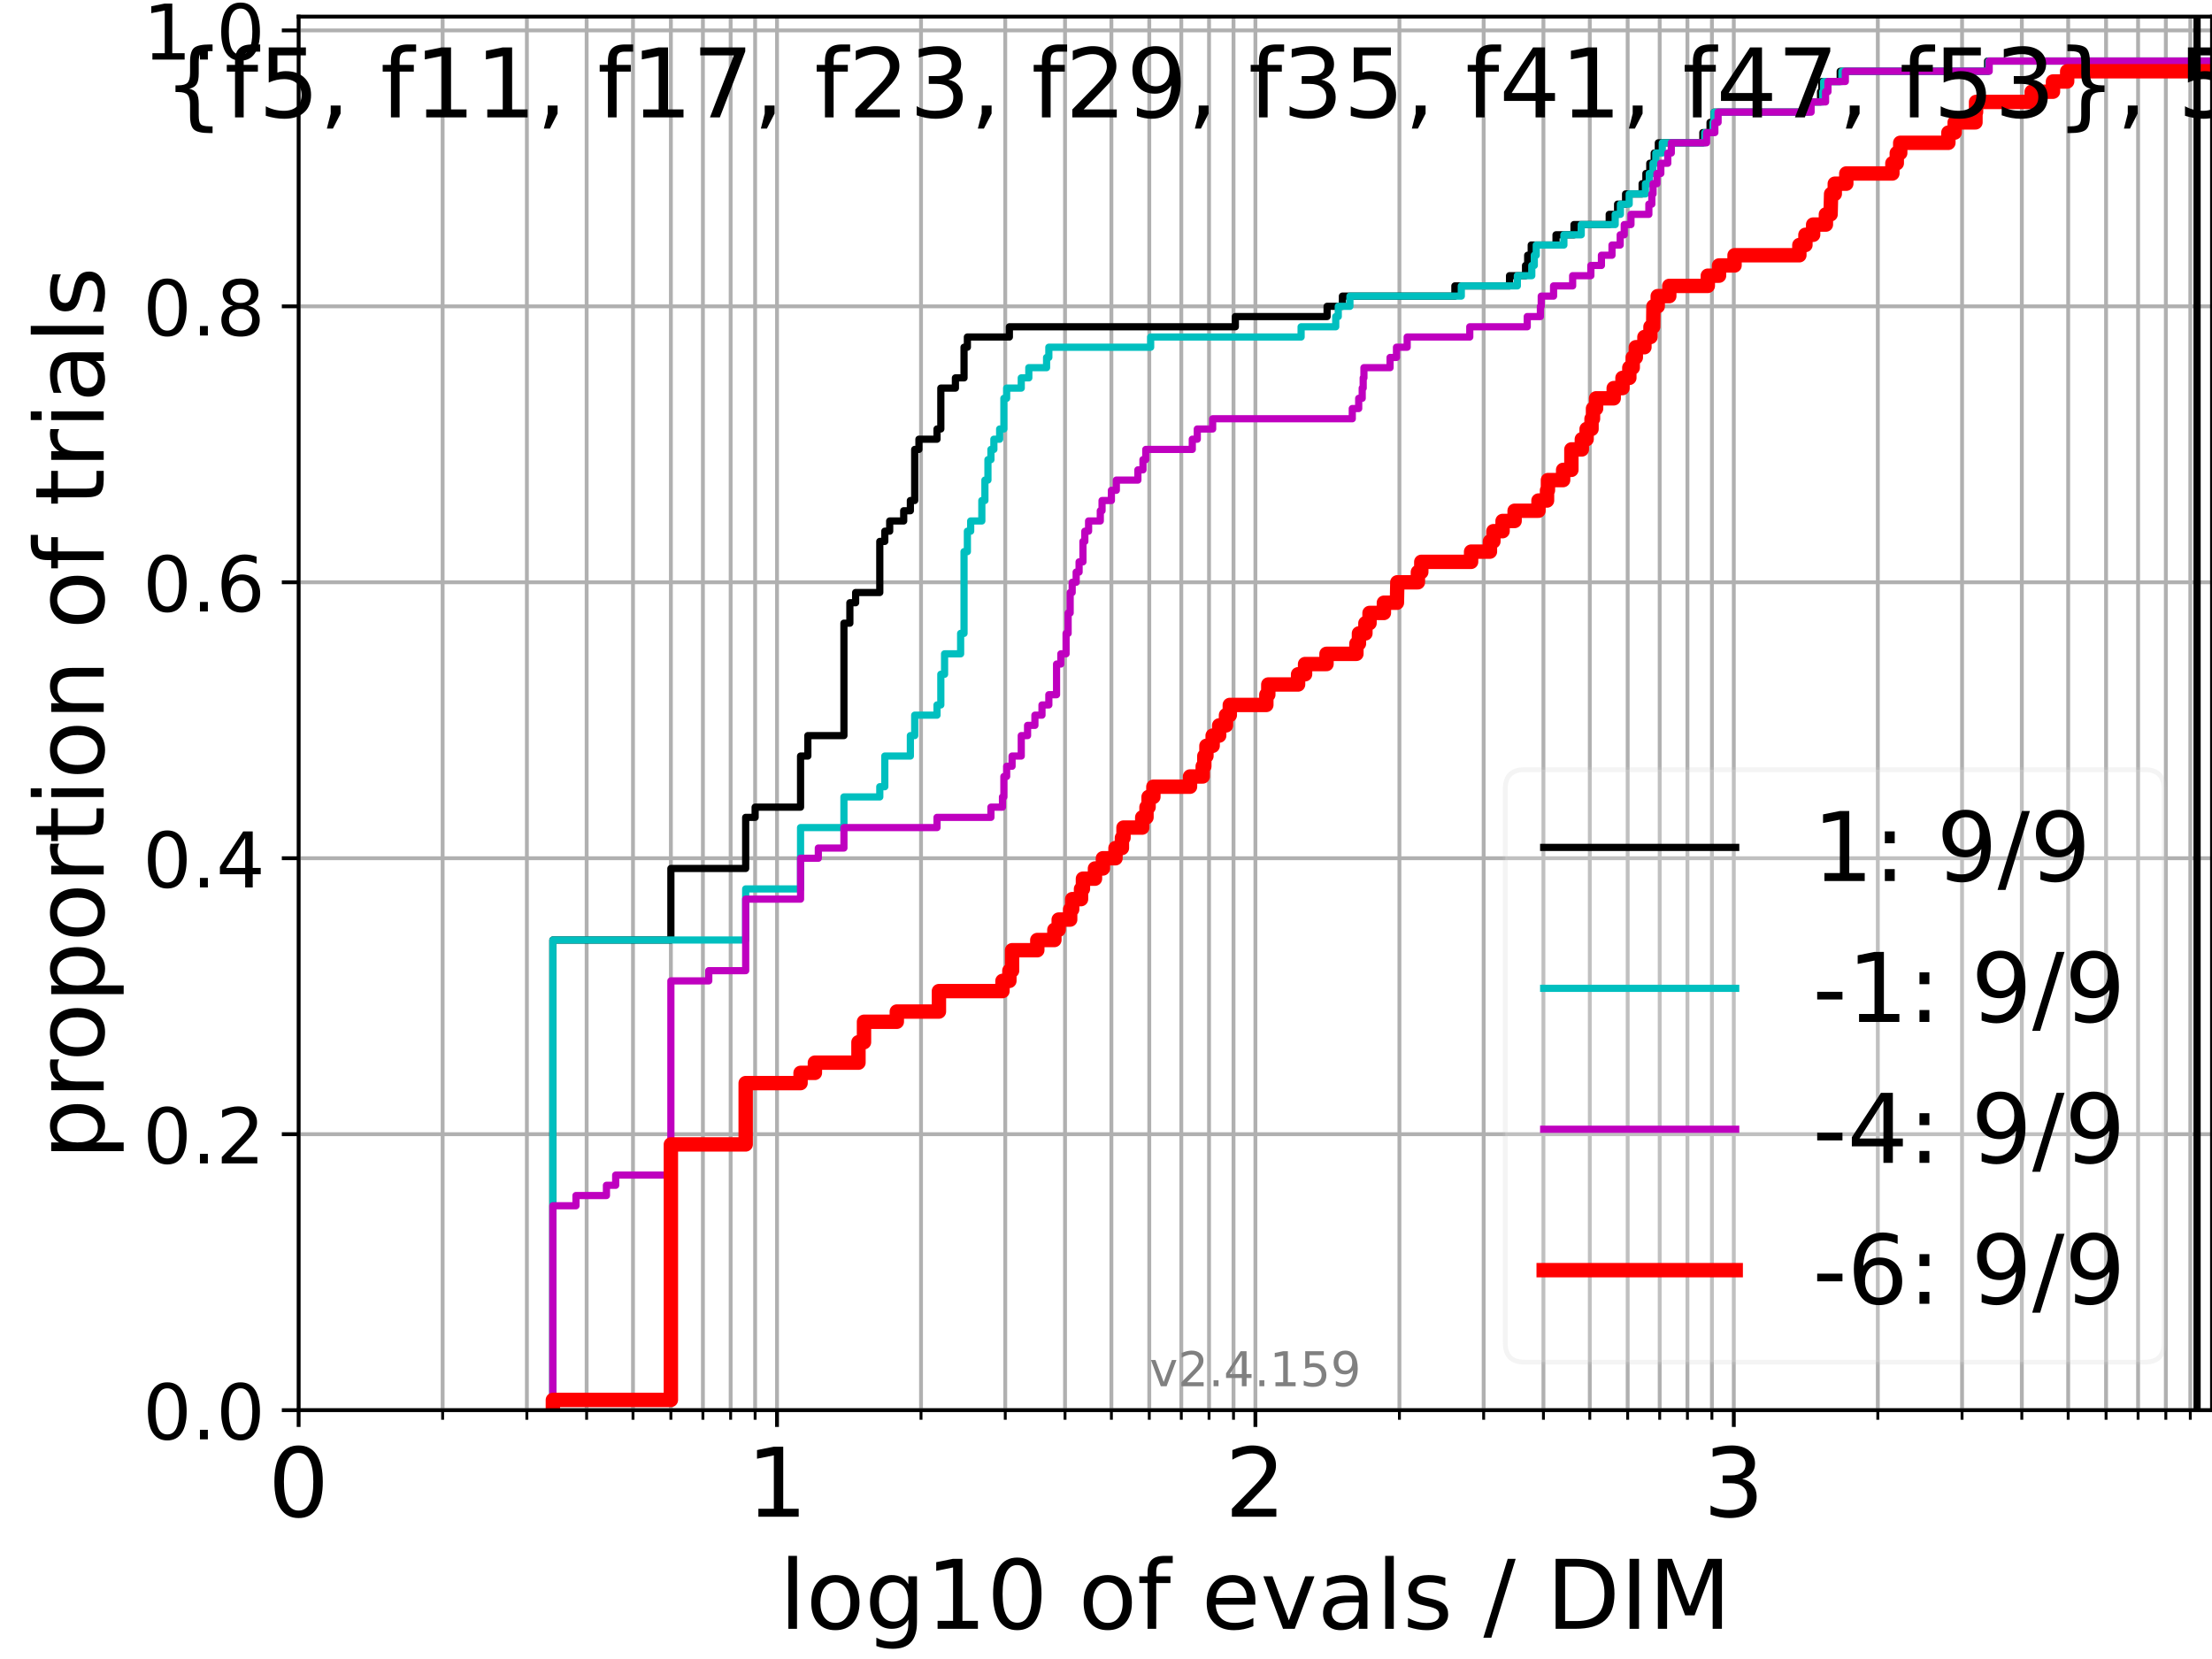 <?xml version="1.0" encoding="utf-8" standalone="no"?>
<!DOCTYPE svg PUBLIC "-//W3C//DTD SVG 1.1//EN"
  "http://www.w3.org/Graphics/SVG/1.1/DTD/svg11.dtd">
<!-- Created with matplotlib (https://matplotlib.org/) -->
<svg height="345.6pt" version="1.1" viewBox="0 0 460.8 345.6" width="460.8pt" xmlns="http://www.w3.org/2000/svg" xmlns:xlink="http://www.w3.org/1999/xlink">
 <defs>
  <style type="text/css">*{stroke-linecap:butt;stroke-linejoin:round;}</style>
 </defs>
 <g id="figure_1">
  <g id="patch_1">
   <path d="M 0 345.6 
L 460.8 345.6 
L 460.8 0 
L 0 0 
z
" style="fill:#ffffff;"/>
  </g>
  <g id="axes_1">
   <g id="patch_2">
    <path d="M 62.208 293.76 
L 460.8 293.76 
L 460.8 3.456 
L 62.208 3.456 
z
" style="fill:#ffffff;"/>
   </g>
   <g id="matplotlib.axis_1">
    <g id="xtick_1">
     <g id="line2d_1">
      <path clip-path="url(#pc0a726a877)" d="M 62.208 293.76 
L 62.208 3.456 
" style="fill:none;stroke:#b0b0b0;stroke-linecap:square;stroke-width:0.8;"/>
     </g>
     <g id="line2d_2">
      <defs>
       <path d="M 0 0 
L 0 3.5 
" id="mbfe5752ea1" style="stroke:#000000;stroke-width:0.8;"/>
      </defs>
      <g>
       <use style="stroke:#000000;stroke-width:0.8;" x="62.208" xlink:href="#mbfe5752ea1" y="293.76"/>
      </g>
     </g>
     <g id="text_1">
      <!-- 0 -->
      <g transform="translate(55.846 315.957)scale(0.2 -0.2)">
       <defs>
        <path d="M 31.781 66.406 
Q 24.172 66.406 20.328 58.906 
Q 16.5 51.422 16.5 36.375 
Q 16.5 21.391 20.328 13.891 
Q 24.172 6.391 31.781 6.391 
Q 39.453 6.391 43.281 13.891 
Q 47.125 21.391 47.125 36.375 
Q 47.125 51.422 43.281 58.906 
Q 39.453 66.406 31.781 66.406 
z
M 31.781 74.219 
Q 44.047 74.219 50.516 64.516 
Q 56.984 54.828 56.984 36.375 
Q 56.984 17.969 50.516 8.266 
Q 44.047 -1.422 31.781 -1.422 
Q 19.531 -1.422 13.062 8.266 
Q 6.594 17.969 6.594 36.375 
Q 6.594 54.828 13.062 64.516 
Q 19.531 74.219 31.781 74.219 
z
" id="DejaVuSans-48"/>
       </defs>
       <use xlink:href="#DejaVuSans-48"/>
      </g>
     </g>
    </g>
    <g id="xtick_2">
     <g id="line2d_3">
      <path clip-path="url(#pc0a726a877)" d="M 161.866 293.76 
L 161.866 3.456 
" style="fill:none;stroke:#b0b0b0;stroke-linecap:square;stroke-width:0.8;"/>
     </g>
     <g id="line2d_4">
      <g>
       <use style="stroke:#000000;stroke-width:0.8;" x="161.866" xlink:href="#mbfe5752ea1" y="293.76"/>
      </g>
     </g>
     <g id="text_2">
      <!-- 1 -->
      <g transform="translate(155.504 315.957)scale(0.2 -0.2)">
       <defs>
        <path d="M 12.406 8.297 
L 28.516 8.297 
L 28.516 63.922 
L 10.984 60.406 
L 10.984 69.391 
L 28.422 72.906 
L 38.281 72.906 
L 38.281 8.297 
L 54.391 8.297 
L 54.391 0 
L 12.406 0 
z
" id="DejaVuSans-49"/>
       </defs>
       <use xlink:href="#DejaVuSans-49"/>
      </g>
     </g>
    </g>
    <g id="xtick_3">
     <g id="line2d_5">
      <path clip-path="url(#pc0a726a877)" d="M 261.524 293.76 
L 261.524 3.456 
" style="fill:none;stroke:#b0b0b0;stroke-linecap:square;stroke-width:0.8;"/>
     </g>
     <g id="line2d_6">
      <g>
       <use style="stroke:#000000;stroke-width:0.8;" x="261.524" xlink:href="#mbfe5752ea1" y="293.76"/>
      </g>
     </g>
     <g id="text_3">
      <!-- 2 -->
      <g transform="translate(255.162 315.957)scale(0.2 -0.2)">
       <defs>
        <path d="M 19.188 8.297 
L 53.609 8.297 
L 53.609 0 
L 7.328 0 
L 7.328 8.297 
Q 12.938 14.109 22.625 23.891 
Q 32.328 33.688 34.812 36.531 
Q 39.547 41.844 41.422 45.531 
Q 43.312 49.219 43.312 52.781 
Q 43.312 58.594 39.234 62.25 
Q 35.156 65.922 28.609 65.922 
Q 23.969 65.922 18.812 64.312 
Q 13.672 62.703 7.812 59.422 
L 7.812 69.391 
Q 13.766 71.781 18.938 73 
Q 24.125 74.219 28.422 74.219 
Q 39.75 74.219 46.484 68.547 
Q 53.219 62.891 53.219 53.422 
Q 53.219 48.922 51.531 44.891 
Q 49.859 40.875 45.406 35.406 
Q 44.188 33.984 37.641 27.219 
Q 31.109 20.453 19.188 8.297 
z
" id="DejaVuSans-50"/>
       </defs>
       <use xlink:href="#DejaVuSans-50"/>
      </g>
     </g>
    </g>
    <g id="xtick_4">
     <g id="line2d_7">
      <path clip-path="url(#pc0a726a877)" d="M 361.183 293.76 
L 361.183 3.456 
" style="fill:none;stroke:#b0b0b0;stroke-linecap:square;stroke-width:0.8;"/>
     </g>
     <g id="line2d_8">
      <g>
       <use style="stroke:#000000;stroke-width:0.8;" x="361.183" xlink:href="#mbfe5752ea1" y="293.76"/>
      </g>
     </g>
     <g id="text_4">
      <!-- 3 -->
      <g transform="translate(354.82 315.957)scale(0.2 -0.2)">
       <defs>
        <path d="M 40.578 39.312 
Q 47.656 37.797 51.625 33 
Q 55.609 28.219 55.609 21.188 
Q 55.609 10.406 48.188 4.484 
Q 40.766 -1.422 27.094 -1.422 
Q 22.516 -1.422 17.656 -0.516 
Q 12.797 0.391 7.625 2.203 
L 7.625 11.719 
Q 11.719 9.328 16.594 8.109 
Q 21.484 6.891 26.812 6.891 
Q 36.078 6.891 40.938 10.547 
Q 45.797 14.203 45.797 21.188 
Q 45.797 27.641 41.281 31.266 
Q 36.766 34.906 28.719 34.906 
L 20.219 34.906 
L 20.219 43.016 
L 29.109 43.016 
Q 36.375 43.016 40.234 45.922 
Q 44.094 48.828 44.094 54.297 
Q 44.094 59.906 40.109 62.906 
Q 36.141 65.922 28.719 65.922 
Q 24.656 65.922 20.016 65.031 
Q 15.375 64.156 9.812 62.312 
L 9.812 71.094 
Q 15.438 72.656 20.344 73.438 
Q 25.25 74.219 29.594 74.219 
Q 40.828 74.219 47.359 69.109 
Q 53.906 64.016 53.906 55.328 
Q 53.906 49.266 50.438 45.094 
Q 46.969 40.922 40.578 39.312 
z
" id="DejaVuSans-51"/>
       </defs>
       <use xlink:href="#DejaVuSans-51"/>
      </g>
     </g>
    </g>
    <g id="xtick_5">
     <g id="line2d_9">
      <path clip-path="url(#pc0a726a877)" d="M 92.208 293.76 
L 92.208 3.456 
" style="fill:none;stroke:#b0b0b0;stroke-linecap:square;stroke-width:0.8;"/>
     </g>
     <g id="line2d_10">
      <defs>
       <path d="M 0 0 
L 0 2 
" id="mb639cadd7d" style="stroke:#000000;stroke-width:0.6;"/>
      </defs>
      <g>
       <use style="stroke:#000000;stroke-width:0.6;" x="92.208" xlink:href="#mb639cadd7d" y="293.76"/>
      </g>
     </g>
    </g>
    <g id="xtick_6">
     <g id="line2d_11">
      <path clip-path="url(#pc0a726a877)" d="M 109.757 293.76 
L 109.757 3.456 
" style="fill:none;stroke:#b0b0b0;stroke-linecap:square;stroke-width:0.8;"/>
     </g>
     <g id="line2d_12">
      <g>
       <use style="stroke:#000000;stroke-width:0.6;" x="109.757" xlink:href="#mb639cadd7d" y="293.76"/>
      </g>
     </g>
    </g>
    <g id="xtick_7">
     <g id="line2d_13">
      <path clip-path="url(#pc0a726a877)" d="M 122.208 293.76 
L 122.208 3.456 
" style="fill:none;stroke:#b0b0b0;stroke-linecap:square;stroke-width:0.8;"/>
     </g>
     <g id="line2d_14">
      <g>
       <use style="stroke:#000000;stroke-width:0.6;" x="122.208" xlink:href="#mb639cadd7d" y="293.76"/>
      </g>
     </g>
    </g>
    <g id="xtick_8">
     <g id="line2d_15">
      <path clip-path="url(#pc0a726a877)" d="M 131.866 293.76 
L 131.866 3.456 
" style="fill:none;stroke:#b0b0b0;stroke-linecap:square;stroke-width:0.8;"/>
     </g>
     <g id="line2d_16">
      <g>
       <use style="stroke:#000000;stroke-width:0.6;" x="131.866" xlink:href="#mb639cadd7d" y="293.76"/>
      </g>
     </g>
    </g>
    <g id="xtick_9">
     <g id="line2d_17">
      <path clip-path="url(#pc0a726a877)" d="M 139.757 293.76 
L 139.757 3.456 
" style="fill:none;stroke:#b0b0b0;stroke-linecap:square;stroke-width:0.8;"/>
     </g>
     <g id="line2d_18">
      <g>
       <use style="stroke:#000000;stroke-width:0.6;" x="139.757" xlink:href="#mb639cadd7d" y="293.76"/>
      </g>
     </g>
    </g>
    <g id="xtick_10">
     <g id="line2d_19">
      <path clip-path="url(#pc0a726a877)" d="M 146.429 293.76 
L 146.429 3.456 
" style="fill:none;stroke:#b0b0b0;stroke-linecap:square;stroke-width:0.8;"/>
     </g>
     <g id="line2d_20">
      <g>
       <use style="stroke:#000000;stroke-width:0.6;" x="146.429" xlink:href="#mb639cadd7d" y="293.76"/>
      </g>
     </g>
    </g>
    <g id="xtick_11">
     <g id="line2d_21">
      <path clip-path="url(#pc0a726a877)" d="M 152.208 293.76 
L 152.208 3.456 
" style="fill:none;stroke:#b0b0b0;stroke-linecap:square;stroke-width:0.8;"/>
     </g>
     <g id="line2d_22">
      <g>
       <use style="stroke:#000000;stroke-width:0.6;" x="152.208" xlink:href="#mb639cadd7d" y="293.76"/>
      </g>
     </g>
    </g>
    <g id="xtick_12">
     <g id="line2d_23">
      <path clip-path="url(#pc0a726a877)" d="M 157.306 293.76 
L 157.306 3.456 
" style="fill:none;stroke:#b0b0b0;stroke-linecap:square;stroke-width:0.8;"/>
     </g>
     <g id="line2d_24">
      <g>
       <use style="stroke:#000000;stroke-width:0.6;" x="157.306" xlink:href="#mb639cadd7d" y="293.76"/>
      </g>
     </g>
    </g>
    <g id="xtick_13">
     <g id="line2d_25">
      <path clip-path="url(#pc0a726a877)" d="M 191.866 293.76 
L 191.866 3.456 
" style="fill:none;stroke:#b0b0b0;stroke-linecap:square;stroke-width:0.8;"/>
     </g>
     <g id="line2d_26">
      <g>
       <use style="stroke:#000000;stroke-width:0.6;" x="191.866" xlink:href="#mb639cadd7d" y="293.76"/>
      </g>
     </g>
    </g>
    <g id="xtick_14">
     <g id="line2d_27">
      <path clip-path="url(#pc0a726a877)" d="M 209.415 293.76 
L 209.415 3.456 
" style="fill:none;stroke:#b0b0b0;stroke-linecap:square;stroke-width:0.8;"/>
     </g>
     <g id="line2d_28">
      <g>
       <use style="stroke:#000000;stroke-width:0.6;" x="209.415" xlink:href="#mb639cadd7d" y="293.76"/>
      </g>
     </g>
    </g>
    <g id="xtick_15">
     <g id="line2d_29">
      <path clip-path="url(#pc0a726a877)" d="M 221.866 293.76 
L 221.866 3.456 
" style="fill:none;stroke:#b0b0b0;stroke-linecap:square;stroke-width:0.8;"/>
     </g>
     <g id="line2d_30">
      <g>
       <use style="stroke:#000000;stroke-width:0.6;" x="221.866" xlink:href="#mb639cadd7d" y="293.76"/>
      </g>
     </g>
    </g>
    <g id="xtick_16">
     <g id="line2d_31">
      <path clip-path="url(#pc0a726a877)" d="M 231.524 293.76 
L 231.524 3.456 
" style="fill:none;stroke:#b0b0b0;stroke-linecap:square;stroke-width:0.8;"/>
     </g>
     <g id="line2d_32">
      <g>
       <use style="stroke:#000000;stroke-width:0.6;" x="231.524" xlink:href="#mb639cadd7d" y="293.76"/>
      </g>
     </g>
    </g>
    <g id="xtick_17">
     <g id="line2d_33">
      <path clip-path="url(#pc0a726a877)" d="M 239.415 293.76 
L 239.415 3.456 
" style="fill:none;stroke:#b0b0b0;stroke-linecap:square;stroke-width:0.8;"/>
     </g>
     <g id="line2d_34">
      <g>
       <use style="stroke:#000000;stroke-width:0.6;" x="239.415" xlink:href="#mb639cadd7d" y="293.76"/>
      </g>
     </g>
    </g>
    <g id="xtick_18">
     <g id="line2d_35">
      <path clip-path="url(#pc0a726a877)" d="M 246.087 293.76 
L 246.087 3.456 
" style="fill:none;stroke:#b0b0b0;stroke-linecap:square;stroke-width:0.8;"/>
     </g>
     <g id="line2d_36">
      <g>
       <use style="stroke:#000000;stroke-width:0.6;" x="246.087" xlink:href="#mb639cadd7d" y="293.76"/>
      </g>
     </g>
    </g>
    <g id="xtick_19">
     <g id="line2d_37">
      <path clip-path="url(#pc0a726a877)" d="M 251.866 293.76 
L 251.866 3.456 
" style="fill:none;stroke:#b0b0b0;stroke-linecap:square;stroke-width:0.8;"/>
     </g>
     <g id="line2d_38">
      <g>
       <use style="stroke:#000000;stroke-width:0.6;" x="251.866" xlink:href="#mb639cadd7d" y="293.76"/>
      </g>
     </g>
    </g>
    <g id="xtick_20">
     <g id="line2d_39">
      <path clip-path="url(#pc0a726a877)" d="M 256.964 293.76 
L 256.964 3.456 
" style="fill:none;stroke:#b0b0b0;stroke-linecap:square;stroke-width:0.8;"/>
     </g>
     <g id="line2d_40">
      <g>
       <use style="stroke:#000000;stroke-width:0.6;" x="256.964" xlink:href="#mb639cadd7d" y="293.76"/>
      </g>
     </g>
    </g>
    <g id="xtick_21">
     <g id="line2d_41">
      <path clip-path="url(#pc0a726a877)" d="M 291.524 293.76 
L 291.524 3.456 
" style="fill:none;stroke:#b0b0b0;stroke-linecap:square;stroke-width:0.8;"/>
     </g>
     <g id="line2d_42">
      <g>
       <use style="stroke:#000000;stroke-width:0.6;" x="291.524" xlink:href="#mb639cadd7d" y="293.76"/>
      </g>
     </g>
    </g>
    <g id="xtick_22">
     <g id="line2d_43">
      <path clip-path="url(#pc0a726a877)" d="M 309.073 293.76 
L 309.073 3.456 
" style="fill:none;stroke:#b0b0b0;stroke-linecap:square;stroke-width:0.8;"/>
     </g>
     <g id="line2d_44">
      <g>
       <use style="stroke:#000000;stroke-width:0.6;" x="309.073" xlink:href="#mb639cadd7d" y="293.76"/>
      </g>
     </g>
    </g>
    <g id="xtick_23">
     <g id="line2d_45">
      <path clip-path="url(#pc0a726a877)" d="M 321.525 293.76 
L 321.525 3.456 
" style="fill:none;stroke:#b0b0b0;stroke-linecap:square;stroke-width:0.8;"/>
     </g>
     <g id="line2d_46">
      <g>
       <use style="stroke:#000000;stroke-width:0.6;" x="321.525" xlink:href="#mb639cadd7d" y="293.76"/>
      </g>
     </g>
    </g>
    <g id="xtick_24">
     <g id="line2d_47">
      <path clip-path="url(#pc0a726a877)" d="M 331.182 293.76 
L 331.182 3.456 
" style="fill:none;stroke:#b0b0b0;stroke-linecap:square;stroke-width:0.8;"/>
     </g>
     <g id="line2d_48">
      <g>
       <use style="stroke:#000000;stroke-width:0.6;" x="331.182" xlink:href="#mb639cadd7d" y="293.76"/>
      </g>
     </g>
    </g>
    <g id="xtick_25">
     <g id="line2d_49">
      <path clip-path="url(#pc0a726a877)" d="M 339.073 293.76 
L 339.073 3.456 
" style="fill:none;stroke:#b0b0b0;stroke-linecap:square;stroke-width:0.8;"/>
     </g>
     <g id="line2d_50">
      <g>
       <use style="stroke:#000000;stroke-width:0.6;" x="339.073" xlink:href="#mb639cadd7d" y="293.76"/>
      </g>
     </g>
    </g>
    <g id="xtick_26">
     <g id="line2d_51">
      <path clip-path="url(#pc0a726a877)" d="M 345.745 293.76 
L 345.745 3.456 
" style="fill:none;stroke:#b0b0b0;stroke-linecap:square;stroke-width:0.8;"/>
     </g>
     <g id="line2d_52">
      <g>
       <use style="stroke:#000000;stroke-width:0.6;" x="345.745" xlink:href="#mb639cadd7d" y="293.76"/>
      </g>
     </g>
    </g>
    <g id="xtick_27">
     <g id="line2d_53">
      <path clip-path="url(#pc0a726a877)" d="M 351.525 293.76 
L 351.525 3.456 
" style="fill:none;stroke:#b0b0b0;stroke-linecap:square;stroke-width:0.8;"/>
     </g>
     <g id="line2d_54">
      <g>
       <use style="stroke:#000000;stroke-width:0.6;" x="351.525" xlink:href="#mb639cadd7d" y="293.76"/>
      </g>
     </g>
    </g>
    <g id="xtick_28">
     <g id="line2d_55">
      <path clip-path="url(#pc0a726a877)" d="M 356.622 293.76 
L 356.622 3.456 
" style="fill:none;stroke:#b0b0b0;stroke-linecap:square;stroke-width:0.8;"/>
     </g>
     <g id="line2d_56">
      <g>
       <use style="stroke:#000000;stroke-width:0.6;" x="356.622" xlink:href="#mb639cadd7d" y="293.76"/>
      </g>
     </g>
    </g>
    <g id="xtick_29">
     <g id="line2d_57">
      <path clip-path="url(#pc0a726a877)" d="M 391.183 293.76 
L 391.183 3.456 
" style="fill:none;stroke:#b0b0b0;stroke-linecap:square;stroke-width:0.8;"/>
     </g>
     <g id="line2d_58">
      <g>
       <use style="stroke:#000000;stroke-width:0.6;" x="391.183" xlink:href="#mb639cadd7d" y="293.76"/>
      </g>
     </g>
    </g>
    <g id="xtick_30">
     <g id="line2d_59">
      <path clip-path="url(#pc0a726a877)" d="M 408.732 293.76 
L 408.732 3.456 
" style="fill:none;stroke:#b0b0b0;stroke-linecap:square;stroke-width:0.8;"/>
     </g>
     <g id="line2d_60">
      <g>
       <use style="stroke:#000000;stroke-width:0.6;" x="408.732" xlink:href="#mb639cadd7d" y="293.76"/>
      </g>
     </g>
    </g>
    <g id="xtick_31">
     <g id="line2d_61">
      <path clip-path="url(#pc0a726a877)" d="M 421.183 293.76 
L 421.183 3.456 
" style="fill:none;stroke:#b0b0b0;stroke-linecap:square;stroke-width:0.8;"/>
     </g>
     <g id="line2d_62">
      <g>
       <use style="stroke:#000000;stroke-width:0.6;" x="421.183" xlink:href="#mb639cadd7d" y="293.76"/>
      </g>
     </g>
    </g>
    <g id="xtick_32">
     <g id="line2d_63">
      <path clip-path="url(#pc0a726a877)" d="M 430.841 293.76 
L 430.841 3.456 
" style="fill:none;stroke:#b0b0b0;stroke-linecap:square;stroke-width:0.8;"/>
     </g>
     <g id="line2d_64">
      <g>
       <use style="stroke:#000000;stroke-width:0.6;" x="430.841" xlink:href="#mb639cadd7d" y="293.76"/>
      </g>
     </g>
    </g>
    <g id="xtick_33">
     <g id="line2d_65">
      <path clip-path="url(#pc0a726a877)" d="M 438.732 293.76 
L 438.732 3.456 
" style="fill:none;stroke:#b0b0b0;stroke-linecap:square;stroke-width:0.8;"/>
     </g>
     <g id="line2d_66">
      <g>
       <use style="stroke:#000000;stroke-width:0.6;" x="438.732" xlink:href="#mb639cadd7d" y="293.76"/>
      </g>
     </g>
    </g>
    <g id="xtick_34">
     <g id="line2d_67">
      <path clip-path="url(#pc0a726a877)" d="M 445.403 293.76 
L 445.403 3.456 
" style="fill:none;stroke:#b0b0b0;stroke-linecap:square;stroke-width:0.8;"/>
     </g>
     <g id="line2d_68">
      <g>
       <use style="stroke:#000000;stroke-width:0.6;" x="445.403" xlink:href="#mb639cadd7d" y="293.76"/>
      </g>
     </g>
    </g>
    <g id="xtick_35">
     <g id="line2d_69">
      <path clip-path="url(#pc0a726a877)" d="M 451.183 293.76 
L 451.183 3.456 
" style="fill:none;stroke:#b0b0b0;stroke-linecap:square;stroke-width:0.8;"/>
     </g>
     <g id="line2d_70">
      <g>
       <use style="stroke:#000000;stroke-width:0.6;" x="451.183" xlink:href="#mb639cadd7d" y="293.76"/>
      </g>
     </g>
    </g>
    <g id="xtick_36">
     <g id="line2d_71">
      <path clip-path="url(#pc0a726a877)" d="M 456.281 293.76 
L 456.281 3.456 
" style="fill:none;stroke:#b0b0b0;stroke-linecap:square;stroke-width:0.8;"/>
     </g>
     <g id="line2d_72">
      <g>
       <use style="stroke:#000000;stroke-width:0.6;" x="456.281" xlink:href="#mb639cadd7d" y="293.76"/>
      </g>
     </g>
    </g>
    <g id="text_5">
     <!-- log10 of evals / DIM -->
     <g transform="translate(162.348 339.313)scale(0.2 -0.2)">
      <defs>
       <path d="M 9.422 75.984 
L 18.406 75.984 
L 18.406 0 
L 9.422 0 
z
" id="DejaVuSans-108"/>
       <path d="M 30.609 48.391 
Q 23.391 48.391 19.188 42.75 
Q 14.984 37.109 14.984 27.297 
Q 14.984 17.484 19.156 11.844 
Q 23.344 6.203 30.609 6.203 
Q 37.797 6.203 41.984 11.859 
Q 46.188 17.531 46.188 27.297 
Q 46.188 37.016 41.984 42.703 
Q 37.797 48.391 30.609 48.391 
z
M 30.609 56 
Q 42.328 56 49.016 48.375 
Q 55.719 40.766 55.719 27.297 
Q 55.719 13.875 49.016 6.219 
Q 42.328 -1.422 30.609 -1.422 
Q 18.844 -1.422 12.172 6.219 
Q 5.516 13.875 5.516 27.297 
Q 5.516 40.766 12.172 48.375 
Q 18.844 56 30.609 56 
z
" id="DejaVuSans-111"/>
       <path d="M 45.406 27.984 
Q 45.406 37.75 41.375 43.109 
Q 37.359 48.484 30.078 48.484 
Q 22.859 48.484 18.828 43.109 
Q 14.797 37.75 14.797 27.984 
Q 14.797 18.266 18.828 12.891 
Q 22.859 7.516 30.078 7.516 
Q 37.359 7.516 41.375 12.891 
Q 45.406 18.266 45.406 27.984 
z
M 54.391 6.781 
Q 54.391 -7.172 48.188 -13.984 
Q 42 -20.797 29.203 -20.797 
Q 24.469 -20.797 20.266 -20.094 
Q 16.062 -19.391 12.109 -17.922 
L 12.109 -9.188 
Q 16.062 -11.328 19.922 -12.344 
Q 23.781 -13.375 27.781 -13.375 
Q 36.625 -13.375 41.016 -8.766 
Q 45.406 -4.156 45.406 5.172 
L 45.406 9.625 
Q 42.625 4.781 38.281 2.391 
Q 33.938 0 27.875 0 
Q 17.828 0 11.672 7.656 
Q 5.516 15.328 5.516 27.984 
Q 5.516 40.672 11.672 48.328 
Q 17.828 56 27.875 56 
Q 33.938 56 38.281 53.609 
Q 42.625 51.219 45.406 46.391 
L 45.406 54.688 
L 54.391 54.688 
z
" id="DejaVuSans-103"/>
       <path id="DejaVuSans-32"/>
       <path d="M 37.109 75.984 
L 37.109 68.5 
L 28.516 68.5 
Q 23.688 68.5 21.797 66.547 
Q 19.922 64.594 19.922 59.516 
L 19.922 54.688 
L 34.719 54.688 
L 34.719 47.703 
L 19.922 47.703 
L 19.922 0 
L 10.891 0 
L 10.891 47.703 
L 2.297 47.703 
L 2.297 54.688 
L 10.891 54.688 
L 10.891 58.5 
Q 10.891 67.625 15.141 71.797 
Q 19.391 75.984 28.609 75.984 
z
" id="DejaVuSans-102"/>
       <path d="M 56.203 29.594 
L 56.203 25.203 
L 14.891 25.203 
Q 15.484 15.922 20.484 11.062 
Q 25.484 6.203 34.422 6.203 
Q 39.594 6.203 44.453 7.469 
Q 49.312 8.734 54.109 11.281 
L 54.109 2.781 
Q 49.266 0.734 44.188 -0.344 
Q 39.109 -1.422 33.891 -1.422 
Q 20.797 -1.422 13.156 6.188 
Q 5.516 13.812 5.516 26.812 
Q 5.516 40.234 12.766 48.109 
Q 20.016 56 32.328 56 
Q 43.359 56 49.781 48.891 
Q 56.203 41.797 56.203 29.594 
z
M 47.219 32.234 
Q 47.125 39.594 43.094 43.984 
Q 39.062 48.391 32.422 48.391 
Q 24.906 48.391 20.391 44.141 
Q 15.875 39.891 15.188 32.172 
z
" id="DejaVuSans-101"/>
       <path d="M 2.984 54.688 
L 12.5 54.688 
L 29.594 8.797 
L 46.688 54.688 
L 56.203 54.688 
L 35.688 0 
L 23.484 0 
z
" id="DejaVuSans-118"/>
       <path d="M 34.281 27.484 
Q 23.391 27.484 19.188 25 
Q 14.984 22.516 14.984 16.5 
Q 14.984 11.719 18.141 8.906 
Q 21.297 6.109 26.703 6.109 
Q 34.188 6.109 38.703 11.406 
Q 43.219 16.703 43.219 25.484 
L 43.219 27.484 
z
M 52.203 31.203 
L 52.203 0 
L 43.219 0 
L 43.219 8.297 
Q 40.141 3.328 35.547 0.953 
Q 30.953 -1.422 24.312 -1.422 
Q 15.922 -1.422 10.953 3.297 
Q 6 8.016 6 15.922 
Q 6 25.141 12.172 29.828 
Q 18.359 34.516 30.609 34.516 
L 43.219 34.516 
L 43.219 35.406 
Q 43.219 41.609 39.141 45 
Q 35.062 48.391 27.688 48.391 
Q 23 48.391 18.547 47.266 
Q 14.109 46.141 10.016 43.891 
L 10.016 52.203 
Q 14.938 54.109 19.578 55.047 
Q 24.219 56 28.609 56 
Q 40.484 56 46.344 49.844 
Q 52.203 43.703 52.203 31.203 
z
" id="DejaVuSans-97"/>
       <path d="M 44.281 53.078 
L 44.281 44.578 
Q 40.484 46.531 36.375 47.5 
Q 32.281 48.484 27.875 48.484 
Q 21.188 48.484 17.844 46.438 
Q 14.5 44.391 14.5 40.281 
Q 14.5 37.156 16.891 35.375 
Q 19.281 33.594 26.516 31.984 
L 29.594 31.297 
Q 39.156 29.25 43.188 25.516 
Q 47.219 21.781 47.219 15.094 
Q 47.219 7.469 41.188 3.016 
Q 35.156 -1.422 24.609 -1.422 
Q 20.219 -1.422 15.453 -0.562 
Q 10.688 0.297 5.422 2 
L 5.422 11.281 
Q 10.406 8.688 15.234 7.391 
Q 20.062 6.109 24.812 6.109 
Q 31.156 6.109 34.562 8.281 
Q 37.984 10.453 37.984 14.406 
Q 37.984 18.062 35.516 20.016 
Q 33.062 21.969 24.703 23.781 
L 21.578 24.516 
Q 13.234 26.266 9.516 29.906 
Q 5.812 33.547 5.812 39.891 
Q 5.812 47.609 11.281 51.797 
Q 16.75 56 26.812 56 
Q 31.781 56 36.172 55.266 
Q 40.578 54.547 44.281 53.078 
z
" id="DejaVuSans-115"/>
       <path d="M 25.391 72.906 
L 33.688 72.906 
L 8.297 -9.281 
L 0 -9.281 
z
" id="DejaVuSans-47"/>
       <path d="M 19.672 64.797 
L 19.672 8.109 
L 31.594 8.109 
Q 46.688 8.109 53.688 14.938 
Q 60.688 21.781 60.688 36.531 
Q 60.688 51.172 53.688 57.984 
Q 46.688 64.797 31.594 64.797 
z
M 9.812 72.906 
L 30.078 72.906 
Q 51.266 72.906 61.172 64.094 
Q 71.094 55.281 71.094 36.531 
Q 71.094 17.672 61.125 8.828 
Q 51.172 0 30.078 0 
L 9.812 0 
z
" id="DejaVuSans-68"/>
       <path d="M 9.812 72.906 
L 19.672 72.906 
L 19.672 0 
L 9.812 0 
z
" id="DejaVuSans-73"/>
       <path d="M 9.812 72.906 
L 24.516 72.906 
L 43.109 23.297 
L 61.812 72.906 
L 76.516 72.906 
L 76.516 0 
L 66.891 0 
L 66.891 64.016 
L 48.094 14.016 
L 38.188 14.016 
L 19.391 64.016 
L 19.391 0 
L 9.812 0 
z
" id="DejaVuSans-77"/>
      </defs>
      <use xlink:href="#DejaVuSans-108"/>
      <use x="27.783" xlink:href="#DejaVuSans-111"/>
      <use x="88.965" xlink:href="#DejaVuSans-103"/>
      <use x="152.441" xlink:href="#DejaVuSans-49"/>
      <use x="216.064" xlink:href="#DejaVuSans-48"/>
      <use x="279.688" xlink:href="#DejaVuSans-32"/>
      <use x="311.475" xlink:href="#DejaVuSans-111"/>
      <use x="372.656" xlink:href="#DejaVuSans-102"/>
      <use x="407.861" xlink:href="#DejaVuSans-32"/>
      <use x="439.648" xlink:href="#DejaVuSans-101"/>
      <use x="501.172" xlink:href="#DejaVuSans-118"/>
      <use x="560.352" xlink:href="#DejaVuSans-97"/>
      <use x="621.631" xlink:href="#DejaVuSans-108"/>
      <use x="649.414" xlink:href="#DejaVuSans-115"/>
      <use x="701.514" xlink:href="#DejaVuSans-32"/>
      <use x="733.301" xlink:href="#DejaVuSans-47"/>
      <use x="766.992" xlink:href="#DejaVuSans-32"/>
      <use x="798.779" xlink:href="#DejaVuSans-68"/>
      <use x="875.781" xlink:href="#DejaVuSans-73"/>
      <use x="905.273" xlink:href="#DejaVuSans-77"/>
     </g>
    </g>
   </g>
   <g id="matplotlib.axis_2">
    <g id="ytick_1">
     <g id="line2d_73">
      <path clip-path="url(#pc0a726a877)" d="M 62.208 293.76 
L 460.8 293.76 
" style="fill:none;stroke:#b0b0b0;stroke-linecap:square;stroke-width:0.8;"/>
     </g>
     <g id="line2d_74">
      <defs>
       <path d="M 0 0 
L -3.5 0 
" id="maf52993532" style="stroke:#000000;stroke-width:0.8;"/>
      </defs>
      <g>
       <use style="stroke:#000000;stroke-width:0.8;" x="62.208" xlink:href="#maf52993532" y="293.76"/>
      </g>
     </g>
     <g id="text_6">
      <!-- 0.0 -->
      <g transform="translate(29.763 299.839)scale(0.16 -0.16)">
       <defs>
        <path d="M 10.688 12.406 
L 21 12.406 
L 21 0 
L 10.688 0 
z
" id="DejaVuSans-46"/>
       </defs>
       <use xlink:href="#DejaVuSans-48"/>
       <use x="63.623" xlink:href="#DejaVuSans-46"/>
       <use x="95.41" xlink:href="#DejaVuSans-48"/>
      </g>
     </g>
    </g>
    <g id="ytick_2">
     <g id="line2d_75">
      <path clip-path="url(#pc0a726a877)" d="M 62.208 236.274 
L 460.8 236.274 
" style="fill:none;stroke:#b0b0b0;stroke-linecap:square;stroke-width:0.8;"/>
     </g>
     <g id="line2d_76">
      <g>
       <use style="stroke:#000000;stroke-width:0.8;" x="62.208" xlink:href="#maf52993532" y="236.274"/>
      </g>
     </g>
     <g id="text_7">
      <!-- 0.2 -->
      <g transform="translate(29.763 242.353)scale(0.16 -0.16)">
       <use xlink:href="#DejaVuSans-48"/>
       <use x="63.623" xlink:href="#DejaVuSans-46"/>
       <use x="95.41" xlink:href="#DejaVuSans-50"/>
      </g>
     </g>
    </g>
    <g id="ytick_3">
     <g id="line2d_77">
      <path clip-path="url(#pc0a726a877)" d="M 62.208 178.788 
L 460.8 178.788 
" style="fill:none;stroke:#b0b0b0;stroke-linecap:square;stroke-width:0.8;"/>
     </g>
     <g id="line2d_78">
      <g>
       <use style="stroke:#000000;stroke-width:0.8;" x="62.208" xlink:href="#maf52993532" y="178.788"/>
      </g>
     </g>
     <g id="text_8">
      <!-- 0.4 -->
      <g transform="translate(29.763 184.867)scale(0.16 -0.16)">
       <defs>
        <path d="M 37.797 64.312 
L 12.891 25.391 
L 37.797 25.391 
z
M 35.203 72.906 
L 47.609 72.906 
L 47.609 25.391 
L 58.016 25.391 
L 58.016 17.188 
L 47.609 17.188 
L 47.609 0 
L 37.797 0 
L 37.797 17.188 
L 4.891 17.188 
L 4.891 26.703 
z
" id="DejaVuSans-52"/>
       </defs>
       <use xlink:href="#DejaVuSans-48"/>
       <use x="63.623" xlink:href="#DejaVuSans-46"/>
       <use x="95.41" xlink:href="#DejaVuSans-52"/>
      </g>
     </g>
    </g>
    <g id="ytick_4">
     <g id="line2d_79">
      <path clip-path="url(#pc0a726a877)" d="M 62.208 121.302 
L 460.8 121.302 
" style="fill:none;stroke:#b0b0b0;stroke-linecap:square;stroke-width:0.8;"/>
     </g>
     <g id="line2d_80">
      <g>
       <use style="stroke:#000000;stroke-width:0.8;" x="62.208" xlink:href="#maf52993532" y="121.302"/>
      </g>
     </g>
     <g id="text_9">
      <!-- 0.6 -->
      <g transform="translate(29.763 127.381)scale(0.16 -0.16)">
       <defs>
        <path d="M 33.016 40.375 
Q 26.375 40.375 22.484 35.828 
Q 18.609 31.297 18.609 23.391 
Q 18.609 15.531 22.484 10.953 
Q 26.375 6.391 33.016 6.391 
Q 39.656 6.391 43.531 10.953 
Q 47.406 15.531 47.406 23.391 
Q 47.406 31.297 43.531 35.828 
Q 39.656 40.375 33.016 40.375 
z
M 52.594 71.297 
L 52.594 62.312 
Q 48.875 64.062 45.094 64.984 
Q 41.312 65.922 37.594 65.922 
Q 27.828 65.922 22.672 59.328 
Q 17.531 52.734 16.797 39.406 
Q 19.672 43.656 24.016 45.922 
Q 28.375 48.188 33.594 48.188 
Q 44.578 48.188 50.953 41.516 
Q 57.328 34.859 57.328 23.391 
Q 57.328 12.156 50.688 5.359 
Q 44.047 -1.422 33.016 -1.422 
Q 20.359 -1.422 13.672 8.266 
Q 6.984 17.969 6.984 36.375 
Q 6.984 53.656 15.188 63.938 
Q 23.391 74.219 37.203 74.219 
Q 40.922 74.219 44.703 73.484 
Q 48.484 72.75 52.594 71.297 
z
" id="DejaVuSans-54"/>
       </defs>
       <use xlink:href="#DejaVuSans-48"/>
       <use x="63.623" xlink:href="#DejaVuSans-46"/>
       <use x="95.41" xlink:href="#DejaVuSans-54"/>
      </g>
     </g>
    </g>
    <g id="ytick_5">
     <g id="line2d_81">
      <path clip-path="url(#pc0a726a877)" d="M 62.208 63.816 
L 460.8 63.816 
" style="fill:none;stroke:#b0b0b0;stroke-linecap:square;stroke-width:0.8;"/>
     </g>
     <g id="line2d_82">
      <g>
       <use style="stroke:#000000;stroke-width:0.8;" x="62.208" xlink:href="#maf52993532" y="63.816"/>
      </g>
     </g>
     <g id="text_10">
      <!-- 0.8 -->
      <g transform="translate(29.763 69.895)scale(0.16 -0.16)">
       <defs>
        <path d="M 31.781 34.625 
Q 24.75 34.625 20.719 30.859 
Q 16.703 27.094 16.703 20.516 
Q 16.703 13.922 20.719 10.156 
Q 24.75 6.391 31.781 6.391 
Q 38.812 6.391 42.859 10.172 
Q 46.922 13.969 46.922 20.516 
Q 46.922 27.094 42.891 30.859 
Q 38.875 34.625 31.781 34.625 
z
M 21.922 38.812 
Q 15.578 40.375 12.031 44.719 
Q 8.5 49.078 8.5 55.328 
Q 8.5 64.062 14.719 69.141 
Q 20.953 74.219 31.781 74.219 
Q 42.672 74.219 48.875 69.141 
Q 55.078 64.062 55.078 55.328 
Q 55.078 49.078 51.531 44.719 
Q 48 40.375 41.703 38.812 
Q 48.828 37.156 52.797 32.312 
Q 56.781 27.484 56.781 20.516 
Q 56.781 9.906 50.312 4.234 
Q 43.844 -1.422 31.781 -1.422 
Q 19.734 -1.422 13.25 4.234 
Q 6.781 9.906 6.781 20.516 
Q 6.781 27.484 10.781 32.312 
Q 14.797 37.156 21.922 38.812 
z
M 18.312 54.391 
Q 18.312 48.734 21.844 45.562 
Q 25.391 42.391 31.781 42.391 
Q 38.141 42.391 41.719 45.562 
Q 45.312 48.734 45.312 54.391 
Q 45.312 60.062 41.719 63.234 
Q 38.141 66.406 31.781 66.406 
Q 25.391 66.406 21.844 63.234 
Q 18.312 60.062 18.312 54.391 
z
" id="DejaVuSans-56"/>
       </defs>
       <use xlink:href="#DejaVuSans-48"/>
       <use x="63.623" xlink:href="#DejaVuSans-46"/>
       <use x="95.41" xlink:href="#DejaVuSans-56"/>
      </g>
     </g>
    </g>
    <g id="ytick_6">
     <g id="line2d_83">
      <path clip-path="url(#pc0a726a877)" d="M 62.208 6.33 
L 460.8 6.33 
" style="fill:none;stroke:#b0b0b0;stroke-linecap:square;stroke-width:0.8;"/>
     </g>
     <g id="line2d_84">
      <g>
       <use style="stroke:#000000;stroke-width:0.8;" x="62.208" xlink:href="#maf52993532" y="6.33"/>
      </g>
     </g>
     <g id="text_11">
      <!-- 1.0 -->
      <g transform="translate(29.763 12.409)scale(0.16 -0.16)">
       <use xlink:href="#DejaVuSans-49"/>
       <use x="63.623" xlink:href="#DejaVuSans-46"/>
       <use x="95.41" xlink:href="#DejaVuSans-48"/>
      </g>
     </g>
    </g>
    <g id="text_12">
     <!-- proportion of trials -->
     <g transform="translate(21.604 241.614)rotate(-90)scale(0.2 -0.2)">
      <defs>
       <path d="M 18.109 8.203 
L 18.109 -20.797 
L 9.078 -20.797 
L 9.078 54.688 
L 18.109 54.688 
L 18.109 46.391 
Q 20.953 51.266 25.266 53.625 
Q 29.594 56 35.594 56 
Q 45.562 56 51.781 48.094 
Q 58.016 40.188 58.016 27.297 
Q 58.016 14.406 51.781 6.484 
Q 45.562 -1.422 35.594 -1.422 
Q 29.594 -1.422 25.266 0.953 
Q 20.953 3.328 18.109 8.203 
z
M 48.688 27.297 
Q 48.688 37.203 44.609 42.844 
Q 40.531 48.484 33.406 48.484 
Q 26.266 48.484 22.188 42.844 
Q 18.109 37.203 18.109 27.297 
Q 18.109 17.391 22.188 11.75 
Q 26.266 6.109 33.406 6.109 
Q 40.531 6.109 44.609 11.75 
Q 48.688 17.391 48.688 27.297 
z
" id="DejaVuSans-112"/>
       <path d="M 41.109 46.297 
Q 39.594 47.172 37.812 47.578 
Q 36.031 48 33.891 48 
Q 26.266 48 22.188 43.047 
Q 18.109 38.094 18.109 28.812 
L 18.109 0 
L 9.078 0 
L 9.078 54.688 
L 18.109 54.688 
L 18.109 46.188 
Q 20.953 51.172 25.484 53.578 
Q 30.031 56 36.531 56 
Q 37.453 56 38.578 55.875 
Q 39.703 55.766 41.062 55.516 
z
" id="DejaVuSans-114"/>
       <path d="M 18.312 70.219 
L 18.312 54.688 
L 36.812 54.688 
L 36.812 47.703 
L 18.312 47.703 
L 18.312 18.016 
Q 18.312 11.328 20.141 9.422 
Q 21.969 7.516 27.594 7.516 
L 36.812 7.516 
L 36.812 0 
L 27.594 0 
Q 17.188 0 13.234 3.875 
Q 9.281 7.766 9.281 18.016 
L 9.281 47.703 
L 2.688 47.703 
L 2.688 54.688 
L 9.281 54.688 
L 9.281 70.219 
z
" id="DejaVuSans-116"/>
       <path d="M 9.422 54.688 
L 18.406 54.688 
L 18.406 0 
L 9.422 0 
z
M 9.422 75.984 
L 18.406 75.984 
L 18.406 64.594 
L 9.422 64.594 
z
" id="DejaVuSans-105"/>
       <path d="M 54.891 33.016 
L 54.891 0 
L 45.906 0 
L 45.906 32.719 
Q 45.906 40.484 42.875 44.328 
Q 39.844 48.188 33.797 48.188 
Q 26.516 48.188 22.312 43.547 
Q 18.109 38.922 18.109 30.906 
L 18.109 0 
L 9.078 0 
L 9.078 54.688 
L 18.109 54.688 
L 18.109 46.188 
Q 21.344 51.125 25.703 53.562 
Q 30.078 56 35.797 56 
Q 45.219 56 50.047 50.172 
Q 54.891 44.344 54.891 33.016 
z
" id="DejaVuSans-110"/>
      </defs>
      <use xlink:href="#DejaVuSans-112"/>
      <use x="63.477" xlink:href="#DejaVuSans-114"/>
      <use x="102.34" xlink:href="#DejaVuSans-111"/>
      <use x="163.521" xlink:href="#DejaVuSans-112"/>
      <use x="226.998" xlink:href="#DejaVuSans-111"/>
      <use x="288.18" xlink:href="#DejaVuSans-114"/>
      <use x="329.293" xlink:href="#DejaVuSans-116"/>
      <use x="368.502" xlink:href="#DejaVuSans-105"/>
      <use x="396.285" xlink:href="#DejaVuSans-111"/>
      <use x="457.467" xlink:href="#DejaVuSans-110"/>
      <use x="520.846" xlink:href="#DejaVuSans-32"/>
      <use x="552.633" xlink:href="#DejaVuSans-111"/>
      <use x="613.814" xlink:href="#DejaVuSans-102"/>
      <use x="649.02" xlink:href="#DejaVuSans-32"/>
      <use x="680.807" xlink:href="#DejaVuSans-116"/>
      <use x="720.016" xlink:href="#DejaVuSans-114"/>
      <use x="761.129" xlink:href="#DejaVuSans-105"/>
      <use x="788.912" xlink:href="#DejaVuSans-97"/>
      <use x="850.191" xlink:href="#DejaVuSans-108"/>
      <use x="877.975" xlink:href="#DejaVuSans-115"/>
     </g>
    </g>
   </g>
   <g id="line2d_85">
    <path clip-path="url(#pc0a726a877)" d="M 115.174 293.76 
L 115.174 195.821 
L 139.757 195.821 
L 139.757 180.917 
L 155.338 180.917 
L 155.338 170.272 
L 157.306 170.272 
L 157.306 168.143 
L 166.771 168.143 
L 166.771 157.497 
L 168.29 157.497 
L 168.29 153.239 
L 175.806 153.239 
L 175.806 129.819 
L 177.043 129.819 
L 177.043 125.56 
L 178.245 125.56 
L 178.245 123.431 
L 183.277 123.431 
L 183.277 112.786 
L 184.32 112.786 
L 184.32 110.657 
L 185.339 110.657 
L 185.339 108.528 
L 188.257 108.528 
L 188.257 106.398 
L 189.646 106.398 
L 189.646 104.269 
L 190.548 104.269 
L 190.548 93.624 
L 191.431 93.624 
L 191.431 91.495 
L 195.197 91.495 
L 195.197 89.366 
L 195.991 89.366 
L 195.991 80.849 
L 199.03 80.849 
L 199.03 78.72 
L 200.826 78.72 
L 200.826 72.333 
L 201.524 72.333 
L 201.524 70.204 
L 210.272 70.204 
L 210.272 68.074 
L 257.347 68.074 
L 257.347 65.945 
L 276.457 65.945 
L 276.457 63.816 
L 279.647 63.816 
L 279.647 61.687 
L 303.079 61.687 
L 303.079 59.558 
L 314.465 59.558 
L 314.465 57.429 
L 317.798 57.429 
L 317.798 55.3 
L 318.244 55.3 
L 318.244 53.171 
L 318.984 53.171 
L 318.984 51.042 
L 324.148 51.042 
L 324.148 48.912 
L 327.892 48.912 
L 327.892 46.783 
L 335.229 46.783 
L 335.229 44.654 
L 336.975 44.654 
L 336.975 42.525 
L 338.638 42.525 
L 338.638 40.396 
L 342.083 40.396 
L 342.083 38.267 
L 342.869 38.267 
L 342.869 36.138 
L 343.681 36.138 
L 343.681 34.009 
L 344.605 34.009 
L 344.605 31.88 
L 345.46 31.88 
L 345.46 29.75 
L 354.735 29.75 
L 354.735 27.621 
L 356.236 27.621 
L 356.236 25.492 
L 357.091 25.492 
L 357.091 23.363 
L 376.317 23.363 
L 376.317 21.234 
L 379.248 21.234 
L 379.248 19.105 
L 379.526 19.105 
L 379.526 16.976 
L 383.347 16.976 
L 383.347 14.847 
L 414.042 14.847 
L 414.042 12.718 
L 414.042 12.718 
L 460.8 12.718 
L 460.8 12.718 
" style="fill:none;stroke:#000000;stroke-linecap:square;stroke-width:1.5;"/>
   </g>
   <g id="line2d_86">
    <path clip-path="url(#pc0a726a877)" style="fill:none;stroke:#000000;stroke-linecap:square;stroke-width:1.5;"/>
   </g>
   <g id="line2d_87">
    <path clip-path="url(#pc0a726a877)" d="M 115.174 293.76 
L 115.174 195.821 
L 155.338 195.821 
L 155.338 185.175 
L 166.771 185.175 
L 166.771 172.401 
L 175.806 172.401 
L 175.806 166.013 
L 183.277 166.013 
L 183.277 163.884 
L 184.32 163.884 
L 184.32 157.497 
L 189.646 157.497 
L 189.646 153.239 
L 190.548 153.239 
L 190.548 148.981 
L 195.197 148.981 
L 195.197 146.851 
L 195.991 146.851 
L 195.991 140.464 
L 196.771 140.464 
L 196.771 136.206 
L 200.117 136.206 
L 200.117 131.948 
L 200.826 131.948 
L 200.826 114.915 
L 201.524 114.915 
L 201.524 110.657 
L 202.211 110.657 
L 202.211 108.528 
L 204.533 108.528 
L 204.533 104.269 
L 205.175 104.269 
L 205.175 100.011 
L 205.806 100.011 
L 205.806 95.753 
L 206.429 95.753 
L 206.429 93.624 
L 207.043 93.624 
L 207.043 91.495 
L 208.245 91.495 
L 208.245 89.366 
L 209.126 89.366 
L 209.126 82.978 
L 209.703 82.978 
L 209.703 80.849 
L 212.746 80.849 
L 212.746 78.72 
L 214.32 78.72 
L 214.32 76.591 
L 218.022 76.591 
L 218.022 74.462 
L 218.492 74.462 
L 218.492 72.333 
L 239.703 72.333 
L 239.703 70.204 
L 271.044 70.204 
L 271.044 68.074 
L 278.258 68.074 
L 278.258 65.945 
L 278.784 65.945 
L 278.784 63.816 
L 281.212 63.816 
L 281.212 61.687 
L 304.417 61.687 
L 304.417 59.558 
L 316.09 59.558 
L 316.09 57.429 
L 319.099 57.429 
L 319.099 55.3 
L 319.622 55.3 
L 319.622 53.171 
L 320.027 53.171 
L 320.027 51.042 
L 325.787 51.042 
L 325.787 48.912 
L 329.398 48.912 
L 329.398 46.783 
L 336.472 46.783 
L 336.472 44.654 
L 337.561 44.654 
L 337.561 42.525 
L 339.39 42.525 
L 339.39 40.396 
L 342.777 40.396 
L 342.777 38.267 
L 343.577 38.267 
L 343.577 36.138 
L 344.35 36.138 
L 344.35 34.009 
L 344.934 34.009 
L 344.934 31.88 
L 346.286 31.88 
L 346.286 29.75 
L 355.125 29.75 
L 355.125 27.621 
L 356.862 27.621 
L 356.862 25.492 
L 357.091 25.492 
L 357.091 23.363 
L 376.814 23.363 
L 376.814 21.234 
L 379.702 21.234 
L 379.702 19.105 
L 379.904 19.105 
L 379.904 16.976 
L 383.703 16.976 
L 383.703 14.847 
L 414.271 14.847 
L 414.271 12.718 
L 414.271 12.718 
L 460.8 12.718 
L 460.8 12.718 
" style="fill:none;stroke:#00bfbf;stroke-linecap:square;stroke-width:1.5;"/>
   </g>
   <g id="line2d_88">
    <path clip-path="url(#pc0a726a877)" style="fill:none;stroke:#00bfbf;stroke-linecap:square;stroke-width:1.5;"/>
   </g>
   <g id="line2d_89">
    <path clip-path="url(#pc0a726a877)" d="M 115.174 293.76 
L 115.174 251.178 
L 119.988 251.178 
L 119.988 249.049 
L 126.333 249.049 
L 126.333 246.92 
L 128.257 246.92 
L 128.257 244.79 
L 139.757 244.79 
L 139.757 204.337 
L 147.648 204.337 
L 147.648 202.208 
L 155.338 202.208 
L 155.338 187.305 
L 166.771 187.305 
L 166.771 178.788 
L 170.473 178.788 
L 170.473 176.659 
L 175.806 176.659 
L 175.806 172.401 
L 195.197 172.401 
L 195.197 170.272 
L 206.429 170.272 
L 206.429 168.143 
L 208.834 168.143 
L 208.834 166.013 
L 209.126 166.013 
L 209.126 161.755 
L 209.703 161.755 
L 209.703 159.626 
L 210.834 159.626 
L 210.834 157.497 
L 212.746 157.497 
L 212.746 153.239 
L 214.062 153.239 
L 214.062 151.11 
L 215.59 151.11 
L 215.59 148.981 
L 217.065 148.981 
L 217.065 146.851 
L 218.492 146.851 
L 218.492 144.722 
L 220.1 144.722 
L 220.1 138.335 
L 220.992 138.335 
L 220.992 136.206 
L 222.082 136.206 
L 222.082 131.948 
L 222.511 131.948 
L 222.511 127.69 
L 222.935 127.69 
L 222.935 123.431 
L 223.355 123.431 
L 223.355 121.302 
L 224.184 121.302 
L 224.184 119.173 
L 224.795 119.173 
L 224.795 117.044 
L 225.596 117.044 
L 225.596 112.786 
L 225.991 112.786 
L 225.991 110.657 
L 226.771 110.657 
L 226.771 108.528 
L 229.213 108.528 
L 229.213 106.398 
L 229.577 106.398 
L 229.577 104.269 
L 231.524 104.269 
L 231.524 102.14 
L 232.551 102.14 
L 232.551 100.011 
L 237.043 100.011 
L 237.043 97.882 
L 238.097 97.882 
L 238.097 95.753 
L 238.688 95.753 
L 238.688 93.624 
L 248.375 93.624 
L 248.375 91.495 
L 249.418 91.495 
L 249.418 89.366 
L 252.617 89.366 
L 252.617 87.236 
L 281.704 87.236 
L 281.704 85.107 
L 283.041 85.107 
L 283.041 82.978 
L 283.772 82.978 
L 283.772 80.849 
L 283.978 80.849 
L 283.978 78.72 
L 284.133 78.72 
L 284.133 76.591 
L 289.577 76.591 
L 289.577 74.462 
L 290.914 74.462 
L 290.914 72.333 
L 293.139 72.333 
L 293.139 70.204 
L 306.18 70.204 
L 306.18 68.074 
L 318.15 68.074 
L 318.15 65.945 
L 320.892 65.945 
L 320.892 63.816 
L 321.068 63.816 
L 321.068 61.687 
L 323.636 61.687 
L 323.636 59.558 
L 327.611 59.558 
L 327.611 57.429 
L 331.407 57.429 
L 331.407 55.3 
L 333.606 55.3 
L 333.606 53.171 
L 335.808 53.171 
L 335.808 51.042 
L 337.517 51.042 
L 337.517 48.912 
L 338.361 48.912 
L 338.361 46.783 
L 339.76 46.783 
L 339.76 44.654 
L 343.486 44.654 
L 343.486 42.525 
L 344.107 42.525 
L 344.107 40.396 
L 344.363 40.396 
L 344.363 38.267 
L 345.173 38.267 
L 345.173 36.138 
L 345.98 36.138 
L 345.98 34.009 
L 347.431 34.009 
L 347.431 31.88 
L 348.162 31.88 
L 348.162 29.75 
L 355.512 29.75 
L 355.512 27.621 
L 357.234 27.621 
L 357.234 25.492 
L 357.911 25.492 
L 357.911 23.363 
L 377.282 23.363 
L 377.282 21.234 
L 380.296 21.234 
L 380.296 19.105 
L 380.799 19.105 
L 380.799 16.976 
L 384.418 16.976 
L 384.418 14.847 
L 414.385 14.847 
L 414.385 12.718 
L 414.385 12.718 
L 460.8 12.718 
L 460.8 12.718 
" style="fill:none;stroke:#bf00bf;stroke-linecap:square;stroke-width:1.5;"/>
   </g>
   <g id="line2d_90">
    <path clip-path="url(#pc0a726a877)" style="fill:none;stroke:#bf00bf;stroke-linecap:square;stroke-width:1.5;"/>
   </g>
   <g id="line2d_91">
    <path clip-path="url(#pc0a726a877)" d="M 115.174 293.76 
L 115.174 291.631 
L 139.757 291.631 
L 139.757 238.403 
L 155.338 238.403 
L 155.338 225.629 
L 166.771 225.629 
L 166.771 223.499 
L 169.757 223.499 
L 169.757 221.37 
L 178.834 221.37 
L 178.834 217.112 
L 179.988 217.112 
L 179.988 212.854 
L 186.823 212.854 
L 186.823 210.725 
L 195.596 210.725 
L 195.596 206.467 
L 208.834 206.467 
L 208.834 204.337 
L 210.272 204.337 
L 210.272 202.208 
L 210.834 202.208 
L 210.834 197.95 
L 216.087 197.95 
L 216.087 195.821 
L 219.646 195.821 
L 219.646 193.692 
L 220.548 193.692 
L 220.548 191.563 
L 222.935 191.563 
L 222.935 189.434 
L 223.355 189.434 
L 223.355 187.305 
L 225.197 187.305 
L 225.197 185.175 
L 225.596 185.175 
L 225.596 183.046 
L 228.103 183.046 
L 228.103 180.917 
L 229.757 180.917 
L 229.757 178.788 
L 232.381 178.788 
L 232.381 176.659 
L 233.718 176.659 
L 233.718 174.53 
L 234.046 174.53 
L 234.046 172.401 
L 237.948 172.401 
L 237.948 170.272 
L 238.834 170.272 
L 238.834 168.143 
L 239.271 168.143 
L 239.271 166.013 
L 240.272 166.013 
L 240.272 163.884 
L 247.903 163.884 
L 247.903 161.755 
L 250.548 161.755 
L 250.548 159.626 
L 250.882 159.626 
L 250.882 157.497 
L 251.322 157.497 
L 251.322 155.368 
L 252.617 155.368 
L 252.617 153.239 
L 253.978 153.239 
L 253.978 151.11 
L 255.397 151.11 
L 255.397 148.981 
L 256.188 148.981 
L 256.188 146.851 
L 263.801 146.851 
L 263.801 144.722 
L 264.209 144.722 
L 264.209 142.593 
L 270.414 142.593 
L 270.414 140.464 
L 271.869 140.464 
L 271.869 138.335 
L 276.334 138.335 
L 276.334 136.206 
L 282.564 136.206 
L 282.564 134.077 
L 283.093 134.077 
L 283.093 131.948 
L 284.44 131.948 
L 284.44 129.819 
L 285.298 129.819 
L 285.298 127.69 
L 288.29 127.69 
L 288.29 125.56 
L 291.002 125.56 
L 291.089 121.302 
L 295.373 121.302 
L 295.373 119.173 
L 296.08 119.173 
L 296.08 117.044 
L 306.457 117.044 
L 306.457 114.915 
L 310.381 114.915 
L 310.381 112.786 
L 311.103 112.786 
L 311.103 110.657 
L 313.014 110.657 
L 313.014 108.528 
L 315.522 108.528 
L 315.522 106.398 
L 320.495 106.398 
L 320.495 104.269 
L 322.275 104.269 
L 322.275 102.14 
L 322.466 102.14 
L 322.466 100.011 
L 325.63 100.011 
L 325.63 97.882 
L 327.347 97.882 
L 327.347 93.624 
L 329.524 93.624 
L 329.524 91.495 
L 330.52 91.495 
L 330.52 89.366 
L 331.544 89.366 
L 331.544 87.236 
L 331.852 87.236 
L 331.852 85.107 
L 332.495 85.107 
L 332.495 82.978 
L 336.165 82.978 
L 336.165 80.849 
L 337.993 80.849 
L 337.993 78.72 
L 339.418 78.72 
L 339.418 76.591 
L 340.128 76.591 
L 340.128 74.462 
L 340.771 74.462 
L 340.771 72.333 
L 342.564 72.333 
L 342.564 70.204 
L 343.824 70.204 
L 343.824 68.074 
L 344.389 68.074 
L 344.44 63.816 
L 345.335 63.816 
L 345.335 61.687 
L 347.739 61.687 
L 347.739 59.558 
L 355.768 59.558 
L 355.768 57.429 
L 358.107 57.429 
L 358.107 55.3 
L 361.338 55.3 
L 361.338 53.171 
L 374.839 53.171 
L 374.839 51.042 
L 376.103 51.042 
L 376.103 48.912 
L 377.71 48.912 
L 377.71 46.783 
L 380.368 46.783 
L 380.368 44.654 
L 381.346 44.654 
L 381.454 40.396 
L 382.217 40.396 
L 382.217 38.267 
L 384.615 38.267 
L 384.615 36.138 
L 394.22 36.138 
L 394.22 34.009 
L 395.134 34.009 
L 395.134 31.88 
L 395.851 31.88 
L 395.851 29.75 
L 405.884 29.75 
L 405.884 27.621 
L 407.196 27.621 
L 407.196 25.492 
L 411.525 25.492 
L 411.525 23.363 
L 411.649 23.363 
L 411.649 21.234 
L 423.243 21.234 
L 423.243 19.105 
L 427.675 19.105 
L 427.675 16.976 
L 430.629 16.976 
L 430.629 14.847 
L 430.629 14.847 
L 460.8 14.847 
L 460.8 14.847 
" style="fill:none;stroke:#ff0000;stroke-linecap:square;stroke-width:3;"/>
   </g>
   <g id="line2d_92">
    <path clip-path="url(#pc0a726a877)" style="fill:none;stroke:#ff0000;stroke-linecap:square;stroke-width:3;"/>
   </g>
   <g id="line2d_93">
    <path clip-path="url(#pc0a726a877)" d="M 457.69 293.76 
L 457.69 3.456 
" style="fill:none;stroke:#000000;stroke-linecap:square;stroke-width:1.5;"/>
   </g>
   <g id="patch_3">
    <path d="M 62.208 293.76 
L 62.208 3.456 
" style="fill:none;stroke:#000000;stroke-linecap:square;stroke-linejoin:miter;stroke-width:0.8;"/>
   </g>
   <g id="patch_4">
    <path d="M 460.8 293.76 
L 460.8 3.456 
" style="fill:none;stroke:#000000;stroke-linecap:square;stroke-linejoin:miter;stroke-width:0.8;"/>
   </g>
   <g id="patch_5">
    <path d="M 62.208 293.76 
L 460.8 293.76 
" style="fill:none;stroke:#000000;stroke-linecap:square;stroke-linejoin:miter;stroke-width:0.8;"/>
   </g>
   <g id="patch_6">
    <path d="M 62.208 3.456 
L 460.8 3.456 
" style="fill:none;stroke:#000000;stroke-linecap:square;stroke-linejoin:miter;stroke-width:0.8;"/>
   </g>
   <g id="text_13">
    <!-- {f5, f11, f17, f23, f29, f35, f41, f47, f53}, 5-D -->
    <g transform="translate(34.057 24.459)scale(0.2 -0.2)">
     <defs>
      <path d="M 51.125 -9.281 
L 51.125 -16.312 
L 48.094 -16.312 
Q 35.938 -16.312 31.812 -12.688 
Q 27.688 -9.078 27.688 1.703 
L 27.688 13.375 
Q 27.688 20.75 25.047 23.578 
Q 22.406 26.422 15.484 26.422 
L 12.5 26.422 
L 12.5 33.406 
L 15.484 33.406 
Q 22.469 33.406 25.078 36.203 
Q 27.688 39.016 27.688 46.297 
L 27.688 58.016 
Q 27.688 68.797 31.812 72.391 
Q 35.938 75.984 48.094 75.984 
L 51.125 75.984 
L 51.125 69 
L 47.797 69 
Q 40.922 69 38.812 66.844 
Q 36.719 64.703 36.719 57.812 
L 36.719 45.703 
Q 36.719 38.031 34.5 34.562 
Q 32.281 31.109 26.906 29.891 
Q 32.328 28.562 34.516 25.094 
Q 36.719 21.625 36.719 14.016 
L 36.719 1.906 
Q 36.719 -4.984 38.812 -7.125 
Q 40.922 -9.281 47.797 -9.281 
z
" id="DejaVuSans-123"/>
      <path d="M 10.797 72.906 
L 49.516 72.906 
L 49.516 64.594 
L 19.828 64.594 
L 19.828 46.734 
Q 21.969 47.469 24.109 47.828 
Q 26.266 48.188 28.422 48.188 
Q 40.625 48.188 47.75 41.5 
Q 54.891 34.812 54.891 23.391 
Q 54.891 11.625 47.562 5.094 
Q 40.234 -1.422 26.906 -1.422 
Q 22.312 -1.422 17.547 -0.641 
Q 12.797 0.141 7.719 1.703 
L 7.719 11.625 
Q 12.109 9.234 16.797 8.062 
Q 21.484 6.891 26.703 6.891 
Q 35.156 6.891 40.078 11.328 
Q 45.016 15.766 45.016 23.391 
Q 45.016 31 40.078 35.438 
Q 35.156 39.891 26.703 39.891 
Q 22.75 39.891 18.812 39.016 
Q 14.891 38.141 10.797 36.281 
z
" id="DejaVuSans-53"/>
      <path d="M 11.719 12.406 
L 22.016 12.406 
L 22.016 4 
L 14.016 -11.625 
L 7.719 -11.625 
L 11.719 4 
z
" id="DejaVuSans-44"/>
      <path d="M 8.203 72.906 
L 55.078 72.906 
L 55.078 68.703 
L 28.609 0 
L 18.312 0 
L 43.219 64.594 
L 8.203 64.594 
z
" id="DejaVuSans-55"/>
      <path d="M 10.984 1.516 
L 10.984 10.5 
Q 14.703 8.734 18.5 7.812 
Q 22.312 6.891 25.984 6.891 
Q 35.75 6.891 40.891 13.453 
Q 46.047 20.016 46.781 33.406 
Q 43.953 29.203 39.594 26.953 
Q 35.25 24.703 29.984 24.703 
Q 19.047 24.703 12.672 31.312 
Q 6.297 37.938 6.297 49.422 
Q 6.297 60.641 12.938 67.422 
Q 19.578 74.219 30.609 74.219 
Q 43.266 74.219 49.922 64.516 
Q 56.594 54.828 56.594 36.375 
Q 56.594 19.141 48.406 8.859 
Q 40.234 -1.422 26.422 -1.422 
Q 22.703 -1.422 18.891 -0.688 
Q 15.094 0.047 10.984 1.516 
z
M 30.609 32.422 
Q 37.25 32.422 41.125 36.953 
Q 45.016 41.5 45.016 49.422 
Q 45.016 57.281 41.125 61.844 
Q 37.25 66.406 30.609 66.406 
Q 23.969 66.406 20.094 61.844 
Q 16.219 57.281 16.219 49.422 
Q 16.219 41.5 20.094 36.953 
Q 23.969 32.422 30.609 32.422 
z
" id="DejaVuSans-57"/>
      <path d="M 12.5 -9.281 
L 15.922 -9.281 
Q 22.75 -9.281 24.828 -7.172 
Q 26.906 -5.078 26.906 1.906 
L 26.906 14.016 
Q 26.906 21.625 29.094 25.094 
Q 31.297 28.562 36.719 29.891 
Q 31.297 31.109 29.094 34.562 
Q 26.906 38.031 26.906 45.703 
L 26.906 57.812 
Q 26.906 64.75 24.828 66.875 
Q 22.75 69 15.922 69 
L 12.5 69 
L 12.5 75.984 
L 15.578 75.984 
Q 27.734 75.984 31.812 72.391 
Q 35.891 68.797 35.891 58.016 
L 35.891 46.297 
Q 35.891 39.016 38.516 36.203 
Q 41.156 33.406 48.094 33.406 
L 51.125 33.406 
L 51.125 26.422 
L 48.094 26.422 
Q 41.156 26.422 38.516 23.578 
Q 35.891 20.75 35.891 13.375 
L 35.891 1.703 
Q 35.891 -9.078 31.812 -12.688 
Q 27.734 -16.312 15.578 -16.312 
L 12.5 -16.312 
z
" id="DejaVuSans-125"/>
      <path d="M 4.891 31.391 
L 31.203 31.391 
L 31.203 23.391 
L 4.891 23.391 
z
" id="DejaVuSans-45"/>
     </defs>
     <use xlink:href="#DejaVuSans-123"/>
     <use x="63.623" xlink:href="#DejaVuSans-102"/>
     <use x="98.828" xlink:href="#DejaVuSans-53"/>
     <use x="162.451" xlink:href="#DejaVuSans-44"/>
     <use x="194.238" xlink:href="#DejaVuSans-32"/>
     <use x="226.025" xlink:href="#DejaVuSans-102"/>
     <use x="261.23" xlink:href="#DejaVuSans-49"/>
     <use x="324.854" xlink:href="#DejaVuSans-49"/>
     <use x="388.477" xlink:href="#DejaVuSans-44"/>
     <use x="420.264" xlink:href="#DejaVuSans-32"/>
     <use x="452.051" xlink:href="#DejaVuSans-102"/>
     <use x="487.256" xlink:href="#DejaVuSans-49"/>
     <use x="550.879" xlink:href="#DejaVuSans-55"/>
     <use x="614.502" xlink:href="#DejaVuSans-44"/>
     <use x="646.289" xlink:href="#DejaVuSans-32"/>
     <use x="678.076" xlink:href="#DejaVuSans-102"/>
     <use x="713.281" xlink:href="#DejaVuSans-50"/>
     <use x="776.904" xlink:href="#DejaVuSans-51"/>
     <use x="840.527" xlink:href="#DejaVuSans-44"/>
     <use x="872.314" xlink:href="#DejaVuSans-32"/>
     <use x="904.102" xlink:href="#DejaVuSans-102"/>
     <use x="939.307" xlink:href="#DejaVuSans-50"/>
     <use x="1002.93" xlink:href="#DejaVuSans-57"/>
     <use x="1066.553" xlink:href="#DejaVuSans-44"/>
     <use x="1098.34" xlink:href="#DejaVuSans-32"/>
     <use x="1130.127" xlink:href="#DejaVuSans-102"/>
     <use x="1165.332" xlink:href="#DejaVuSans-51"/>
     <use x="1228.955" xlink:href="#DejaVuSans-53"/>
     <use x="1292.578" xlink:href="#DejaVuSans-44"/>
     <use x="1324.365" xlink:href="#DejaVuSans-32"/>
     <use x="1356.152" xlink:href="#DejaVuSans-102"/>
     <use x="1391.357" xlink:href="#DejaVuSans-52"/>
     <use x="1454.98" xlink:href="#DejaVuSans-49"/>
     <use x="1518.604" xlink:href="#DejaVuSans-44"/>
     <use x="1550.391" xlink:href="#DejaVuSans-32"/>
     <use x="1582.178" xlink:href="#DejaVuSans-102"/>
     <use x="1617.383" xlink:href="#DejaVuSans-52"/>
     <use x="1681.006" xlink:href="#DejaVuSans-55"/>
     <use x="1744.629" xlink:href="#DejaVuSans-44"/>
     <use x="1776.416" xlink:href="#DejaVuSans-32"/>
     <use x="1808.203" xlink:href="#DejaVuSans-102"/>
     <use x="1843.408" xlink:href="#DejaVuSans-53"/>
     <use x="1907.031" xlink:href="#DejaVuSans-51"/>
     <use x="1970.654" xlink:href="#DejaVuSans-125"/>
     <use x="2034.277" xlink:href="#DejaVuSans-44"/>
     <use x="2066.064" xlink:href="#DejaVuSans-32"/>
     <use x="2097.852" xlink:href="#DejaVuSans-53"/>
     <use x="2161.475" xlink:href="#DejaVuSans-45"/>
     <use x="2197.559" xlink:href="#DejaVuSans-68"/>
    </g>
   </g>
   <g id="text_14">
    <!-- absolute targets -->
    <g transform="translate(62.208 609.613)scale(0.14 -0.14)">
     <defs>
      <path d="M 48.688 27.297 
Q 48.688 37.203 44.609 42.844 
Q 40.531 48.484 33.406 48.484 
Q 26.266 48.484 22.188 42.844 
Q 18.109 37.203 18.109 27.297 
Q 18.109 17.391 22.188 11.75 
Q 26.266 6.109 33.406 6.109 
Q 40.531 6.109 44.609 11.75 
Q 48.688 17.391 48.688 27.297 
z
M 18.109 46.391 
Q 20.953 51.266 25.266 53.625 
Q 29.594 56 35.594 56 
Q 45.562 56 51.781 48.094 
Q 58.016 40.188 58.016 27.297 
Q 58.016 14.406 51.781 6.484 
Q 45.562 -1.422 35.594 -1.422 
Q 29.594 -1.422 25.266 0.953 
Q 20.953 3.328 18.109 8.203 
L 18.109 0 
L 9.078 0 
L 9.078 75.984 
L 18.109 75.984 
z
" id="DejaVuSans-98"/>
      <path d="M 8.5 21.578 
L 8.5 54.688 
L 17.484 54.688 
L 17.484 21.922 
Q 17.484 14.156 20.5 10.266 
Q 23.531 6.391 29.594 6.391 
Q 36.859 6.391 41.078 11.031 
Q 45.312 15.672 45.312 23.688 
L 45.312 54.688 
L 54.297 54.688 
L 54.297 0 
L 45.312 0 
L 45.312 8.406 
Q 42.047 3.422 37.719 1 
Q 33.406 -1.422 27.688 -1.422 
Q 18.266 -1.422 13.375 4.438 
Q 8.5 10.297 8.5 21.578 
z
M 31.109 56 
z
" id="DejaVuSans-117"/>
     </defs>
     <use xlink:href="#DejaVuSans-97"/>
     <use x="61.279" xlink:href="#DejaVuSans-98"/>
     <use x="124.756" xlink:href="#DejaVuSans-115"/>
     <use x="176.855" xlink:href="#DejaVuSans-111"/>
     <use x="238.037" xlink:href="#DejaVuSans-108"/>
     <use x="265.82" xlink:href="#DejaVuSans-117"/>
     <use x="329.199" xlink:href="#DejaVuSans-116"/>
     <use x="368.408" xlink:href="#DejaVuSans-101"/>
     <use x="429.932" xlink:href="#DejaVuSans-32"/>
     <use x="461.719" xlink:href="#DejaVuSans-116"/>
     <use x="500.928" xlink:href="#DejaVuSans-97"/>
     <use x="562.207" xlink:href="#DejaVuSans-114"/>
     <use x="601.57" xlink:href="#DejaVuSans-103"/>
     <use x="665.047" xlink:href="#DejaVuSans-101"/>
     <use x="726.57" xlink:href="#DejaVuSans-116"/>
     <use x="765.779" xlink:href="#DejaVuSans-115"/>
    </g>
   </g>
   <g id="text_15">
    <!-- v2.4.159 -->
    <g style="fill:#808080;" transform="translate(239.46 288.777)scale(0.1 -0.1)">
     <use xlink:href="#DejaVuSans-118"/>
     <use x="59.18" xlink:href="#DejaVuSans-50"/>
     <use x="122.803" xlink:href="#DejaVuSans-46"/>
     <use x="154.59" xlink:href="#DejaVuSans-52"/>
     <use x="218.213" xlink:href="#DejaVuSans-46"/>
     <use x="250" xlink:href="#DejaVuSans-49"/>
     <use x="313.623" xlink:href="#DejaVuSans-53"/>
     <use x="377.246" xlink:href="#DejaVuSans-57"/>
    </g>
   </g>
   <g id="legend_1">
    <g id="patch_7">
     <path d="M 317.578 283.76 
L 446.8 283.76 
Q 450.8 283.76 450.8 279.76 
L 450.8 164.335 
Q 450.8 160.335 446.8 160.335 
L 317.578 160.335 
Q 313.578 160.335 313.578 164.335 
L 313.578 279.76 
Q 313.578 283.76 317.578 283.76 
z
" style="fill:#ffffff;opacity:0.2;stroke:#cccccc;stroke-linejoin:miter;"/>
    </g>
    <g id="line2d_94">
     <path d="M 321.578 176.532 
L 361.578 176.532 
" style="fill:none;stroke:#000000;stroke-linecap:square;stroke-width:1.5;"/>
    </g>
    <g id="line2d_95"/>
    <g id="text_16">
     <!-- 1: 9/9 -->
     <g transform="translate(377.578 183.532)scale(0.2 -0.2)">
      <defs>
       <path d="M 11.719 12.406 
L 22.016 12.406 
L 22.016 0 
L 11.719 0 
z
M 11.719 51.703 
L 22.016 51.703 
L 22.016 39.312 
L 11.719 39.312 
z
" id="DejaVuSans-58"/>
      </defs>
      <use xlink:href="#DejaVuSans-49"/>
      <use x="63.623" xlink:href="#DejaVuSans-58"/>
      <use x="97.314" xlink:href="#DejaVuSans-32"/>
      <use x="129.102" xlink:href="#DejaVuSans-57"/>
      <use x="192.725" xlink:href="#DejaVuSans-47"/>
      <use x="226.416" xlink:href="#DejaVuSans-57"/>
     </g>
    </g>
    <g id="line2d_96">
     <path d="M 321.578 205.888 
L 361.578 205.888 
" style="fill:none;stroke:#00bfbf;stroke-linecap:square;stroke-width:1.5;"/>
    </g>
    <g id="line2d_97"/>
    <g id="text_17">
     <!-- -1: 9/9 -->
     <g transform="translate(377.578 212.888)scale(0.2 -0.2)">
      <use xlink:href="#DejaVuSans-45"/>
      <use x="36.084" xlink:href="#DejaVuSans-49"/>
      <use x="99.707" xlink:href="#DejaVuSans-58"/>
      <use x="133.398" xlink:href="#DejaVuSans-32"/>
      <use x="165.186" xlink:href="#DejaVuSans-57"/>
      <use x="228.809" xlink:href="#DejaVuSans-47"/>
      <use x="262.5" xlink:href="#DejaVuSans-57"/>
     </g>
    </g>
    <g id="line2d_98">
     <path d="M 321.578 235.244 
L 361.578 235.244 
" style="fill:none;stroke:#bf00bf;stroke-linecap:square;stroke-width:1.5;"/>
    </g>
    <g id="line2d_99"/>
    <g id="text_18">
     <!-- -4: 9/9 -->
     <g transform="translate(377.578 242.244)scale(0.2 -0.2)">
      <use xlink:href="#DejaVuSans-45"/>
      <use x="36.084" xlink:href="#DejaVuSans-52"/>
      <use x="99.707" xlink:href="#DejaVuSans-58"/>
      <use x="133.398" xlink:href="#DejaVuSans-32"/>
      <use x="165.186" xlink:href="#DejaVuSans-57"/>
      <use x="228.809" xlink:href="#DejaVuSans-47"/>
      <use x="262.5" xlink:href="#DejaVuSans-57"/>
     </g>
    </g>
    <g id="line2d_100">
     <path d="M 321.578 264.601 
L 361.578 264.601 
" style="fill:none;stroke:#ff0000;stroke-linecap:square;stroke-width:3;"/>
    </g>
    <g id="line2d_101"/>
    <g id="text_19">
     <!-- -6: 9/9 -->
     <g transform="translate(377.578 271.601)scale(0.2 -0.2)">
      <use xlink:href="#DejaVuSans-45"/>
      <use x="36.084" xlink:href="#DejaVuSans-54"/>
      <use x="99.707" xlink:href="#DejaVuSans-58"/>
      <use x="133.398" xlink:href="#DejaVuSans-32"/>
      <use x="165.186" xlink:href="#DejaVuSans-57"/>
      <use x="228.809" xlink:href="#DejaVuSans-47"/>
      <use x="262.5" xlink:href="#DejaVuSans-57"/>
     </g>
    </g>
   </g>
  </g>
 </g>
 <defs>
  <clipPath id="pc0a726a877">
   <rect height="290.304" width="398.592" x="62.208" y="3.456"/>
  </clipPath>
 </defs>
</svg>
